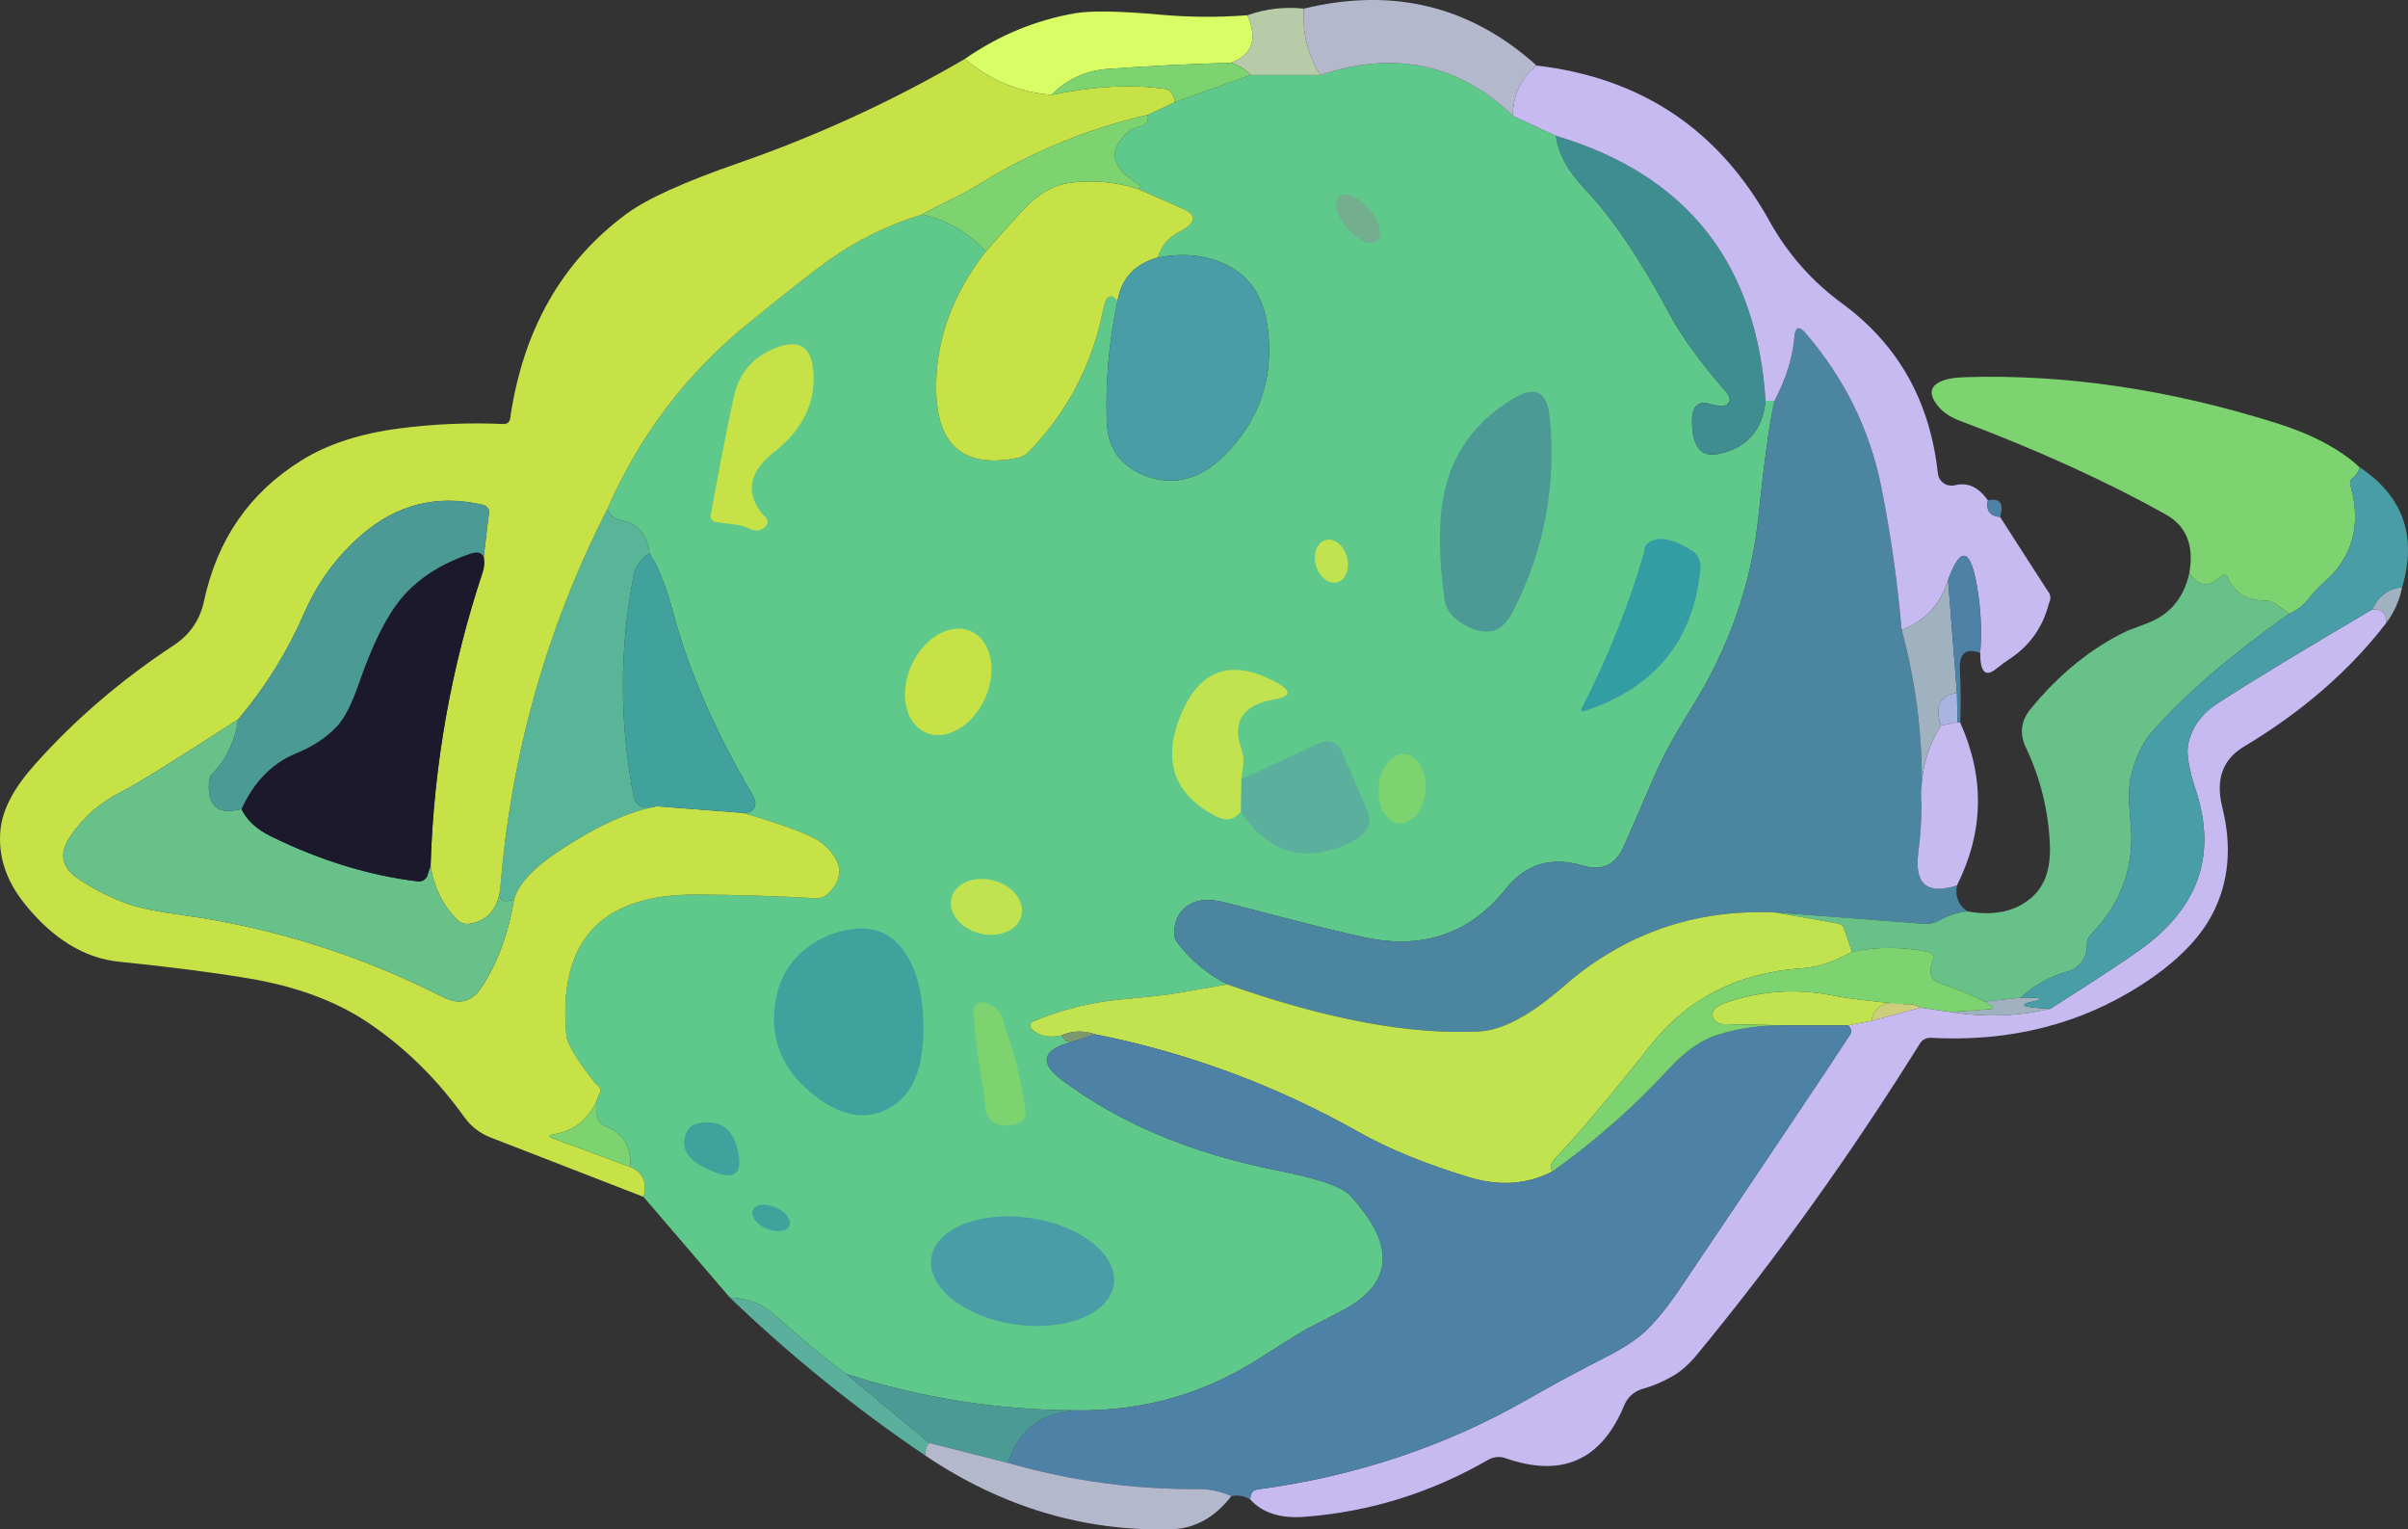 <?xml version="1.0" encoding="UTF-8" standalone="no"?><!-- Generator: Gravit.io --><svg xmlns="http://www.w3.org/2000/svg" xmlns:xlink="http://www.w3.org/1999/xlink" style="isolation:isolate" viewBox="1001.402 408.518 181.423 115.2" width="181.423pt" height="115.2pt"><rect x="1001.402" y="408.518" width="181.423" height="115.2" fill="#333333" stroke="none"/><defs><clipPath id="_clipPath_JiukjGuiWpbk0f1K4vsOyUmy7uFvFeIv"><rect x="1001.402" y="408.518" width="181.423" height="115.2"/></clipPath></defs><g clip-path="url(#_clipPath_JiukjGuiWpbk0f1K4vsOyUmy7uFvFeIv)"><g><path d=" M 1144.884 484.167 Q 1145.584 484.077 1146.134 484.417 L 1142.384 485.417 Q 1142.774 483.677 1144.884 484.167 Z " fill="rgb(205,206,123)"/><path d=" M 1095.384 409.667 Q 1096.564 412.367 1094.134 413.247 Q 1089.504 413.377 1084.884 413.707 Q 1082.354 413.897 1080.634 415.667 Q 1076.944 415.367 1074.094 412.957 Q 1077.924 410.297 1082.394 409.517 Q 1084.184 409.207 1088.864 409.627 Q 1092.114 409.917 1095.384 409.667 Z " fill="rgb(216,253,101)"/><path d=" M 1099.634 409.167 Q 1099.454 411.927 1100.884 414.167 L 1095.634 414.167 Q 1095.014 413.507 1094.134 413.247 Q 1096.564 412.367 1095.384 409.667 Q 1097.424 408.937 1099.634 409.167 Z " fill="rgb(184,203,168)"/><path d=" M 1115.384 417.247 L 1118.634 418.747 Q 1118.864 420.707 1120.824 422.767 Q 1123.874 425.977 1127.154 432.107 Q 1128.574 434.757 1131.384 437.957 Q 1132.074 438.747 1131.364 439.067 C 1131.051 439.103 1130.721 439.082 1130.434 439.007 Q 1128.894 438.437 1128.884 440.207 Q 1128.874 443.127 1130.884 442.707 Q 1134.074 442.047 1134.424 438.707 L 1135.094 438.707 Q 1134.534 441.207 1133.884 447.457 Q 1133.094 455.037 1128.834 461.857 Q 1126.954 464.857 1126.054 466.957 Q 1124.874 469.717 1123.724 472.297 Q 1122.814 474.357 1120.654 473.717 Q 1117.094 472.657 1114.864 475.457 Q 1110.944 480.377 1104.634 479.207 Q 1102.664 478.847 1093.844 476.527 Q 1092.304 476.127 1091.424 476.457 Q 1089.954 477.017 1089.874 478.707 C 1089.831 479.032 1089.942 479.358 1090.184 479.617 Q 1091.664 481.537 1093.884 482.667 Q 1091.884 483.017 1089.874 483.357 Q 1088.974 483.517 1085.864 483.797 Q 1082.454 484.117 1079.274 485.447 C 1079.153 485.486 1079.062 485.582 1079.033 485.7 C 1079.005 485.818 1079.043 485.942 1079.134 486.027 Q 1079.954 486.827 1081.384 486.497 Q 1081.604 486.997 1082.134 486.997 Q 1078.784 487.907 1081.444 489.897 Q 1088.004 494.777 1097.594 496.667 Q 1102.184 497.577 1103.074 498.517 Q 1108.404 504.217 1102.434 507.287 Q 1099.854 508.607 1099.794 508.647 Q 1098.094 509.667 1096.434 510.747 Q 1090.044 514.887 1082.384 514.747 Q 1073.544 514.707 1065.134 511.997 Q 1063.054 510.487 1059.634 507.457 Q 1058.364 506.327 1056.384 506.247 L 1049.884 498.667 Q 1050.344 497.027 1048.884 496.417 Q 1049.034 494.197 1047.094 493.377 C 1046.739 493.249 1046.497 493.015 1046.444 492.747 Q 1046.254 492.137 1046.344 491.457 L 1046.504 490.997 C 1046.747 490.713 1046.652 490.357 1046.274 490.137 Q 1044.154 487.457 1044.074 486.517 Q 1043.084 475.837 1053.884 475.897 Q 1058.384 475.917 1062.884 476.177 C 1063.212 476.184 1063.529 476.072 1063.764 475.867 Q 1065.704 473.997 1063.324 472.017 Q 1062.334 471.197 1057.384 469.747 Q 1058.134 469.757 1058.284 469.227 Q 1058.384 468.877 1058.094 468.377 Q 1053.884 461.247 1052.134 454.707 Q 1051.324 451.687 1050.344 450.207 Q 1050.084 448.017 1048.154 447.697 C 1047.862 447.64 1047.603 447.491 1047.424 447.277 L 1047.134 446.917 Q 1050.784 438.577 1057.684 432.957 Q 1061.964 429.467 1063.804 428.147 Q 1067.024 425.857 1070.884 424.667 Q 1073.714 425.337 1075.674 427.457 Q 1071.754 432.507 1071.944 438.147 Q 1072.154 444.197 1078.084 443.007 C 1078.407 442.937 1078.7 442.773 1078.924 442.537 Q 1083.294 438.037 1084.534 431.787 Q 1084.834 430.267 1085.594 431.207 Q 1084.644 435.677 1084.784 440.207 Q 1084.854 442.237 1086.004 443.307 Q 1087.434 444.627 1089.404 444.707 Q 1091.684 444.807 1093.674 442.797 Q 1097.654 438.787 1096.904 433.167 Q 1096.494 430.067 1094.294 428.737 Q 1091.904 427.297 1088.634 427.917 Q 1089.004 426.647 1090.194 426.017 Q 1092.184 424.977 1090.574 424.267 L 1087.134 422.747 Q 1087.514 422.577 1087.194 422.397 Q 1083.954 420.487 1086.544 418.327 Q 1086.714 418.187 1087.444 418.007 Q 1087.964 417.887 1087.884 417.167 L 1089.924 416.207 L 1095.634 414.167 L 1100.884 414.167 Q 1109.284 411.367 1115.384 417.247 Z " fill="rgb(94,201,139)"/><path d=" M 1118.634 418.747 Q 1133.404 423.157 1134.424 438.707 Q 1134.074 442.047 1130.884 442.707 Q 1128.874 443.127 1128.884 440.207 Q 1128.894 438.437 1130.434 439.007 C 1130.721 439.082 1131.051 439.103 1131.364 439.067 Q 1132.074 438.747 1131.384 437.957 Q 1128.574 434.757 1127.154 432.107 Q 1123.874 425.977 1120.824 422.767 Q 1118.864 420.707 1118.634 418.747 Z " fill="rgb(62,142,145)"/><path d=" M 1144.674 455.957 Q 1146.404 462.327 1146.174 468.957 Q 1146.174 470.847 1145.934 472.717 Q 1145.454 476.297 1148.844 475.207 Q 1148.614 476.477 1149.634 477.167 Q 1148.484 477.277 1147.494 477.867 C 1147.232 478.003 1146.917 478.09 1146.584 478.117 L 1135.134 477.247 Q 1126.044 476.857 1119.224 482.797 Q 1115.474 486.067 1112.884 486.207 Q 1105.054 486.617 1093.884 482.667 Q 1091.664 481.537 1090.184 479.617 C 1089.942 479.358 1089.831 479.032 1089.874 478.707 Q 1089.954 477.017 1091.424 476.457 Q 1092.304 476.127 1093.844 476.527 Q 1102.664 478.847 1104.634 479.207 Q 1110.944 480.377 1114.864 475.457 Q 1117.094 472.657 1120.654 473.717 Q 1122.814 474.357 1123.724 472.297 Q 1124.874 469.717 1126.054 466.957 Q 1126.954 464.857 1128.834 461.857 Q 1133.094 455.037 1133.884 447.457 Q 1134.534 441.207 1135.094 438.707 Q 1136.394 436.247 1136.594 433.897 Q 1136.694 432.747 1137.444 433.617 Q 1141.834 438.727 1143.134 445.157 Q 1144.204 450.517 1144.674 455.957 Z " fill="rgb(75,133,159)"/><path d=" M 1047.134 446.917 L 1047.424 447.277 C 1047.603 447.491 1047.862 447.64 1048.154 447.697 Q 1050.084 448.017 1050.344 450.207 Q 1049.354 450.777 1049.124 451.957 Q 1047.544 460.197 1049.134 468.457 Q 1049.364 469.637 1050.884 469.247 Q 1047.414 469.907 1042.944 473.017 Q 1040.634 474.637 1040.134 476.247 Q 1038.824 476.757 1039.094 475.457 Q 1040.284 460.357 1047.134 446.917 Z " fill="rgb(88,181,152)"/><path d=" M 1117.174 413.457 Q 1128.964 414.827 1134.704 425.147 Q 1136.774 428.877 1140.194 431.377 Q 1146.524 436.017 1147.404 444.177 C 1147.438 444.475 1147.599 444.744 1147.846 444.915 C 1148.094 445.086 1148.403 445.141 1148.694 445.067 Q 1150.124 444.707 1151.174 446.207 Q 1150.934 447.357 1152.094 447.457 L 1155.664 453.007 C 1155.909 453.284 1155.95 453.638 1155.774 453.947 Q 1155.094 456.687 1152.714 458.217 Q 1152.474 458.367 1151.754 458.927 Q 1150.594 459.837 1150.594 457.707 Q 1150.794 455.067 1150.314 452.467 Q 1149.554 448.427 1148.174 452.207 Q 1147.284 454.997 1144.674 455.957 Q 1144.204 450.517 1143.134 445.157 Q 1141.834 438.727 1137.444 433.617 Q 1136.694 432.747 1136.594 433.897 Q 1136.394 436.247 1135.094 438.707 L 1134.424 438.707 Q 1133.404 423.157 1118.634 418.747 L 1115.384 417.247 Q 1115.404 414.837 1117.174 413.457 Z " fill="rgb(199,186,241)"/><path d=" M 1180.134 454.417 Q 1181.244 454.347 1181.174 455.457 Q 1177.034 460.827 1170.444 464.767 Q 1168.054 466.207 1168.834 469.327 Q 1169.944 473.777 1168.104 477.337 Q 1166.634 480.187 1162.764 482.687 Q 1155.794 487.177 1146.854 486.687 C 1146.536 486.675 1146.236 486.83 1146.064 487.097 Q 1138.174 499.747 1129.234 510.577 Q 1128.344 511.647 1127.414 512.177 Q 1126.294 512.817 1125.144 513.137 C 1124.527 513.312 1124.026 513.758 1123.784 514.347 Q 1121.204 520.607 1114.794 518.337 C 1114.382 518.205 1113.931 518.248 1113.554 518.457 Q 1107.064 522.207 1099.694 522.767 Q 1096.964 522.977 1095.594 521.457 Q 1095.614 520.777 1096.134 520.707 Q 1107.194 519.227 1116.454 513.937 Q 1119.374 512.267 1122.384 510.737 Q 1124.504 509.657 1125.504 508.657 Q 1126.704 507.457 1127.884 505.707 Q 1138.314 490.247 1140.824 486.397 Q 1141.004 486.107 1140.634 485.747 L 1142.384 485.417 L 1146.134 484.417 L 1148.384 484.747 Q 1152.164 485.367 1155.884 484.497 Q 1160.954 481.277 1162.694 480.017 Q 1169.224 475.317 1166.844 468.067 Q 1166.054 465.637 1166.254 464.617 Q 1166.634 462.707 1168.444 461.517 Q 1172.024 459.187 1180.134 454.417 Z " fill="rgb(199,186,241)"/><path d=" M 1148.884 462.917 L 1149.094 462.957 Q 1151.874 469.167 1148.844 475.207 Q 1145.454 476.297 1145.934 472.717 Q 1146.174 470.847 1146.174 468.957 Q 1146.004 465.787 1147.634 463.167 L 1148.884 462.917 Z " fill="rgb(199,186,241)"/><path d=" M 1074.094 412.957 Q 1076.944 415.367 1080.634 415.667 Q 1085.394 414.677 1089.134 415.207 Q 1089.794 415.297 1089.924 416.207 L 1087.884 417.167 Q 1081.094 418.737 1075.234 422.357 Q 1074.204 422.997 1073.074 423.537 Q 1071.964 424.067 1070.884 424.667 Q 1067.024 425.857 1063.804 428.147 Q 1061.964 429.467 1057.684 432.957 Q 1050.784 438.577 1047.134 446.917 Q 1040.284 460.357 1039.094 475.457 Q 1038.784 477.827 1036.694 478.107 C 1036.374 478.134 1036.059 478.019 1035.844 477.797 Q 1034.184 476.097 1033.844 473.707 Q 1034.194 462.377 1037.764 451.627 Q 1037.954 451.047 1037.844 450.457 L 1038.244 447.147 C 1038.296 446.858 1038.063 446.585 1037.714 446.527 Q 1032.644 445.367 1028.684 448.777 Q 1025.844 451.217 1024.344 454.657 Q 1022.434 459.047 1019.344 462.707 Q 1012.024 467.427 1010.574 468.147 Q 1008.174 469.327 1006.684 471.537 Q 1005.404 473.437 1007.304 474.717 Q 1009.074 475.907 1011.114 476.627 Q 1012.364 477.067 1015.224 477.457 Q 1025.414 478.877 1034.794 483.627 Q 1036.624 484.557 1037.724 482.827 Q 1039.514 480.047 1040.134 476.247 Q 1040.634 474.637 1042.944 473.017 Q 1047.414 469.907 1050.884 469.247 L 1057.384 469.747 Q 1062.334 471.197 1063.324 472.017 Q 1065.704 473.997 1063.764 475.867 C 1063.529 476.072 1063.212 476.184 1062.884 476.177 Q 1058.384 475.917 1053.884 475.897 Q 1043.084 475.837 1044.074 486.517 Q 1044.154 487.457 1046.274 490.137 C 1046.652 490.357 1046.747 490.713 1046.504 490.997 L 1046.344 491.457 Q 1045.394 493.567 1043.124 493.957 Q 1042.514 494.067 1043.074 494.267 L 1048.884 496.417 Q 1050.344 497.027 1049.884 498.667 L 1038.314 494.177 C 1037.539 493.864 1036.876 493.346 1036.404 492.687 Q 1033.304 488.357 1029.164 485.567 Q 1025.524 483.107 1020.094 482.207 Q 1016.164 481.547 1010.384 480.957 Q 1006.444 480.557 1003.264 476.597 Q 1001.124 473.937 1001.444 470.957 Q 1001.684 468.727 1004.004 466.127 Q 1008.504 461.067 1014.514 457.107 Q 1016.324 455.907 1016.774 453.787 Q 1018.264 446.827 1024.114 443.197 Q 1027.064 441.357 1031.504 440.787 Q 1035.404 440.277 1039.364 440.457 C 1039.599 440.464 1039.802 440.295 1039.834 440.067 Q 1041.274 430.037 1048.614 424.617 Q 1050.904 422.927 1057.104 420.777 Q 1065.964 417.697 1074.094 412.957 Z " fill="rgb(198,226,71)"/><path d=" M 1087.134 422.747 L 1090.574 424.267 Q 1092.184 424.977 1090.194 426.017 Q 1089.004 426.647 1088.634 427.917 Q 1086.034 428.627 1085.594 431.207 Q 1084.834 430.267 1084.534 431.787 Q 1083.294 438.037 1078.924 442.537 C 1078.7 442.773 1078.407 442.937 1078.084 443.007 Q 1072.154 444.197 1071.944 438.147 Q 1071.754 432.507 1075.674 427.457 Q 1077.064 425.857 1078.494 424.317 Q 1080.124 422.557 1082.004 422.287 Q 1084.554 421.937 1087.134 422.747 Z " fill="rgb(198,226,71)"/><path d=" M 1148.844 460.707 L 1148.884 462.917 L 1147.634 463.167 Q 1146.914 460.997 1148.844 460.707 Z " fill="rgb(170,180,224)"/><path d=" M 1173.884 454.747 Q 1167.024 459.587 1163.444 463.767 Q 1162.454 464.927 1161.954 466.987 Q 1161.684 468.077 1161.924 470.447 Q 1162.414 475.307 1158.984 478.857 C 1158.726 479.092 1158.603 479.403 1158.644 479.717 Q 1158.584 481.277 1157.134 481.707 Q 1155.114 482.297 1153.634 483.667 L 1150.924 483.957 Q 1149.294 483.157 1147.594 482.587 Q 1146.464 482.217 1147.034 480.807 C 1147.081 480.688 1147.072 480.554 1147.01 480.442 C 1146.948 480.329 1146.84 480.251 1146.714 480.227 Q 1143.784 479.617 1140.924 480.207 L 1140.324 478.447 C 1140.306 478.246 1140 478.074 1139.574 478.027 L 1135.134 477.247 L 1146.584 478.117 C 1146.917 478.09 1147.232 478.003 1147.494 477.867 Q 1148.484 477.277 1149.634 477.167 Q 1152.604 477.697 1154.424 476.157 Q 1155.964 474.867 1155.844 472.127 Q 1155.674 468.277 1154.034 464.817 Q 1153.294 463.267 1154.384 461.927 Q 1157.614 457.977 1161.644 456.047 Q 1161.684 456.027 1163.164 455.467 Q 1165.714 454.517 1166.344 451.707 Q 1167.454 453.237 1168.754 451.887 C 1168.827 451.823 1168.928 451.798 1169.023 451.82 C 1169.119 451.842 1169.198 451.908 1169.234 451.997 Q 1170.004 453.807 1172.144 453.747 C 1172.527 453.811 1172.824 453.935 1172.954 454.087 L 1173.884 454.747 Z " fill="rgb(105,193,138)"/><path d=" M 1019.344 462.707 Q 1019.044 464.977 1017.534 466.667 C 1017.26 466.901 1017.12 467.207 1017.144 467.517 Q 1016.984 470.147 1019.594 469.457 Q 1020.194 470.717 1021.824 471.517 Q 1027.404 474.247 1032.894 474.907 C 1033.204 474.935 1033.495 474.761 1033.594 474.487 L 1033.844 473.707 Q 1034.184 476.097 1035.844 477.797 C 1036.059 478.019 1036.374 478.134 1036.694 478.107 Q 1038.784 477.827 1039.094 475.457 Q 1038.824 476.757 1040.134 476.247 Q 1039.514 480.047 1037.724 482.827 Q 1036.624 484.557 1034.794 483.627 Q 1025.414 478.877 1015.224 477.457 Q 1012.364 477.067 1011.114 476.627 Q 1009.074 475.907 1007.304 474.717 Q 1005.404 473.437 1006.684 471.537 Q 1008.174 469.327 1010.574 468.147 Q 1012.024 467.427 1019.344 462.707 Z " fill="rgb(105,193,138)"/><path d=" M 1056.384 506.247 Q 1058.364 506.327 1059.634 507.457 Q 1063.054 510.487 1065.134 511.997 L 1071.424 517.207 Q 1071.044 517.627 1071.134 518.167 Q 1063.254 512.847 1056.384 506.247 Z " fill="rgb(90,176,156)"/><path d=" M 1135.134 477.247 L 1139.574 478.027 C 1140 478.074 1140.306 478.246 1140.324 478.447 L 1140.924 480.207 Q 1138.944 481.337 1137.134 481.457 Q 1129.954 481.937 1125.714 487.307 Q 1121.244 492.957 1118.634 495.707 Q 1118.034 496.337 1118.384 496.747 Q 1115.534 498.227 1112.134 497.207 Q 1107.194 495.717 1103.764 493.787 Q 1094.404 488.507 1083.884 486.417 Q 1082.644 485.977 1081.384 486.497 Q 1079.954 486.827 1079.134 486.027 C 1079.043 485.942 1079.005 485.818 1079.033 485.7 C 1079.062 485.582 1079.153 485.486 1079.274 485.447 Q 1082.454 484.117 1085.864 483.797 Q 1088.974 483.517 1089.874 483.357 Q 1091.884 483.017 1093.884 482.667 Q 1105.054 486.617 1112.884 486.207 Q 1115.474 486.067 1119.224 482.797 Q 1126.044 476.857 1135.134 477.247 Z " fill="rgb(193,227,79)"/><path d=" M 1144.884 484.167 Q 1142.774 483.677 1142.384 485.417 L 1140.634 485.747 L 1135.884 485.747 L 1131.204 485.657 C 1130.857 485.639 1130.562 485.46 1130.464 485.207 Q 1130.224 484.467 1131.304 484.087 Q 1135.354 482.657 1139.574 483.517 Q 1141.024 483.817 1144.884 484.167 Z " fill="rgb(193,227,79)"/><path d=" M 1050.344 450.207 Q 1051.324 451.687 1052.134 454.707 Q 1053.884 461.247 1058.094 468.377 Q 1058.384 468.877 1058.284 469.227 Q 1058.134 469.757 1057.384 469.747 L 1050.884 469.247 Q 1049.364 469.637 1049.134 468.457 Q 1047.544 460.197 1049.124 451.957 Q 1049.354 450.777 1050.344 450.207 Z " fill="rgb(65,161,156)"/><path d=" M 1037.844 450.457 Q 1037.954 451.047 1037.764 451.627 Q 1034.194 462.377 1033.844 473.707 L 1033.594 474.487 C 1033.495 474.761 1033.204 474.935 1032.894 474.907 Q 1027.404 474.247 1021.824 471.517 Q 1020.194 470.717 1019.594 469.457 Q 1021.004 466.377 1023.694 465.267 Q 1025.614 464.487 1026.814 463.197 Q 1027.634 462.317 1028.454 459.957 Q 1029.974 455.547 1031.694 453.517 Q 1033.564 451.327 1036.884 450.207 Q 1037.604 449.967 1037.844 450.457 Z " fill="rgb(28,25,44)"/><path d=" M 1148.174 452.207 L 1148.844 460.707 Q 1146.914 460.997 1147.634 463.167 Q 1146.004 465.787 1146.174 468.957 Q 1146.404 462.327 1144.674 455.957 Q 1147.284 454.997 1148.174 452.207 Z " fill="rgb(160,177,191)"/><path d=" M 1182.384 452.747 Q 1182.094 454.237 1181.174 455.457 Q 1181.244 454.347 1180.134 454.417 Q 1180.824 452.907 1182.384 452.747 Z " fill="rgb(160,177,191)"/><path d=" M 1153.634 483.667 Q 1155.974 483.637 1154.634 483.937 Q 1152.684 484.357 1155.884 484.497 Q 1152.164 485.367 1148.384 484.747 L 1151.354 484.527 Q 1151.804 484.497 1151.344 484.217 L 1150.924 483.957 L 1153.634 483.667 Z " fill="rgb(160,177,191)"/><path d=" M 1151.174 446.207 Q 1152.554 445.907 1152.094 447.457 Q 1150.934 447.357 1151.174 446.207 Z " fill="rgb(78,129,166)"/><path d=" M 1150.594 457.707 Q 1148.974 457.087 1149.064 458.957 Q 1149.164 460.957 1149.094 462.957 L 1148.884 462.917 L 1148.844 460.707 L 1148.174 452.207 Q 1149.554 448.427 1150.314 452.467 Q 1150.794 455.067 1150.594 457.707 Z " fill="rgb(78,129,166)"/><path d=" M 1135.884 485.747 L 1140.634 485.747 Q 1141.004 486.107 1140.824 486.397 Q 1138.314 490.247 1127.884 505.707 Q 1126.704 507.457 1125.504 508.657 Q 1124.504 509.657 1122.384 510.737 Q 1119.374 512.267 1116.454 513.937 Q 1107.194 519.227 1096.134 520.707 Q 1095.614 520.777 1095.594 521.457 Q 1094.974 521.067 1094.174 521.207 Q 1092.964 520.667 1091.634 520.677 Q 1084.334 520.717 1077.344 518.707 Q 1078.524 515.057 1082.384 514.747 Q 1090.044 514.887 1096.434 510.747 Q 1098.094 509.667 1099.794 508.647 Q 1099.854 508.607 1102.434 507.287 Q 1108.404 504.217 1103.074 498.517 Q 1102.184 497.577 1097.594 496.667 Q 1088.004 494.777 1081.444 489.897 Q 1078.784 487.907 1082.134 486.997 L 1083.884 486.417 Q 1094.404 488.507 1103.764 493.787 Q 1107.194 495.717 1112.134 497.207 Q 1115.534 498.227 1118.384 496.747 Q 1123.174 493.327 1127.164 489.007 Q 1129.004 487.007 1130.854 486.447 Q 1133.274 485.707 1135.884 485.747 Z " fill="rgb(78,129,166)"/><path d=" M 1083.884 486.417 L 1082.134 486.997 Q 1081.604 486.997 1081.384 486.497 Q 1082.644 485.977 1083.884 486.417 Z " fill="rgb(125,152,112)"/><path d=" M 1094.134 413.247 Q 1095.014 413.507 1095.634 414.167 L 1089.924 416.207 Q 1089.794 415.297 1089.134 415.207 Q 1085.394 414.677 1080.634 415.667 Q 1082.354 413.897 1084.884 413.707 Q 1089.504 413.377 1094.134 413.247 Z " fill="rgb(124,211,111)"/><path d=" M 1087.884 417.167 Q 1087.964 417.887 1087.444 418.007 Q 1086.714 418.187 1086.544 418.327 Q 1083.954 420.487 1087.194 422.397 Q 1087.514 422.577 1087.134 422.747 Q 1084.554 421.937 1082.004 422.287 Q 1080.124 422.557 1078.494 424.317 Q 1077.064 425.857 1075.674 427.457 Q 1073.714 425.337 1070.884 424.667 Q 1071.964 424.067 1073.074 423.537 Q 1074.204 422.997 1075.234 422.357 Q 1081.094 418.737 1087.884 417.167 Z " fill="rgb(124,211,111)"/><path d=" M 1179.174 443.707 Q 1179.074 444.127 1178.794 444.417 C 1178.49 444.602 1178.38 444.914 1178.524 445.187 Q 1179.734 449.667 1176.354 452.507 Q 1175.974 452.827 1175.244 453.727 Q 1174.704 454.387 1173.884 454.747 L 1172.954 454.087 C 1172.824 453.935 1172.527 453.811 1172.144 453.747 Q 1170.004 453.807 1169.234 451.997 C 1169.198 451.908 1169.119 451.842 1169.023 451.82 C 1168.928 451.798 1168.827 451.823 1168.754 451.887 Q 1167.454 453.237 1166.344 451.707 Q 1166.924 448.587 1164.574 447.267 Q 1157.894 443.537 1149.124 440.237 Q 1148.034 439.827 1147.494 439.197 Q 1146.234 437.747 1147.824 437.167 Q 1148.394 436.957 1149.474 436.927 Q 1160.814 436.577 1172.944 440.397 Q 1176.944 441.657 1179.174 443.707 Z " fill="rgb(124,211,111)"/><path d=" M 1150.924 483.957 L 1151.344 484.217 Q 1151.804 484.497 1151.354 484.527 L 1148.384 484.747 L 1146.134 484.417 Q 1145.584 484.077 1144.884 484.167 Q 1141.024 483.817 1139.574 483.517 Q 1135.354 482.657 1131.304 484.087 Q 1130.224 484.467 1130.464 485.207 C 1130.562 485.46 1130.857 485.639 1131.204 485.657 L 1135.884 485.747 Q 1133.274 485.707 1130.854 486.447 Q 1129.004 487.007 1127.164 489.007 Q 1123.174 493.327 1118.384 496.747 Q 1118.034 496.337 1118.634 495.707 Q 1121.244 492.957 1125.714 487.307 Q 1129.954 481.937 1137.134 481.457 Q 1138.944 481.337 1140.924 480.207 Q 1143.784 479.617 1146.714 480.227 C 1146.84 480.251 1146.948 480.329 1147.01 480.442 C 1147.072 480.554 1147.081 480.688 1147.034 480.807 Q 1146.464 482.217 1147.594 482.587 Q 1149.294 483.157 1150.924 483.957 Z " fill="rgb(124,211,111)"/><path d=" M 1046.344 491.457 Q 1046.254 492.137 1046.444 492.747 C 1046.497 493.015 1046.739 493.249 1047.094 493.377 Q 1049.034 494.197 1048.884 496.417 L 1043.074 494.267 Q 1042.514 494.067 1043.124 493.957 Q 1045.394 493.567 1046.344 491.457 Z " fill="rgb(124,211,111)"/><path d=" M 1088.634 427.917 Q 1091.904 427.297 1094.294 428.737 Q 1096.494 430.067 1096.904 433.167 Q 1097.654 438.787 1093.674 442.797 Q 1091.684 444.807 1089.404 444.707 Q 1087.434 444.627 1086.004 443.307 Q 1084.854 442.237 1084.784 440.207 Q 1084.644 435.677 1085.594 431.207 Q 1086.034 428.627 1088.634 427.917 Z " fill="rgb(73,157,166)"/><path d=" M 1179.174 443.707 Q 1184.094 446.967 1182.384 452.747 Q 1180.824 452.907 1180.134 454.417 Q 1172.024 459.187 1168.444 461.517 Q 1166.634 462.707 1166.254 464.617 Q 1166.054 465.637 1166.844 468.067 Q 1169.224 475.317 1162.694 480.017 Q 1160.954 481.277 1155.884 484.497 Q 1152.684 484.357 1154.634 483.937 Q 1155.974 483.637 1153.634 483.667 Q 1155.114 482.297 1157.134 481.707 Q 1158.584 481.277 1158.644 479.717 C 1158.603 479.403 1158.726 479.092 1158.984 478.857 Q 1162.414 475.307 1161.924 470.447 Q 1161.684 468.077 1161.954 466.987 Q 1162.454 464.927 1163.444 463.767 Q 1167.024 459.587 1173.884 454.747 Q 1174.704 454.387 1175.244 453.727 Q 1175.974 452.827 1176.354 452.507 Q 1179.734 449.667 1178.524 445.187 C 1178.38 444.914 1178.49 444.602 1178.794 444.417 Q 1179.074 444.127 1179.174 443.707 Z " fill="rgb(73,157,166)"/><path d=" M 1037.844 450.457 Q 1037.604 449.967 1036.884 450.207 Q 1033.564 451.327 1031.694 453.517 Q 1029.974 455.547 1028.454 459.957 Q 1027.634 462.317 1026.814 463.197 Q 1025.614 464.487 1023.694 465.267 Q 1021.004 466.377 1019.594 469.457 Q 1016.984 470.147 1017.144 467.517 C 1017.12 467.207 1017.26 466.901 1017.534 466.667 Q 1019.044 464.977 1019.344 462.707 Q 1022.434 459.047 1024.344 454.657 Q 1025.844 451.217 1028.684 448.777 Q 1032.644 445.367 1037.714 446.527 C 1038.063 446.585 1038.296 446.858 1038.244 447.147 L 1037.844 450.457 Z " fill="rgb(76,154,149)"/><path d=" M 1065.134 511.997 Q 1073.544 514.707 1082.384 514.747 Q 1078.524 515.057 1077.344 518.707 L 1071.424 517.207 L 1065.134 511.997 Z " fill="rgb(76,154,149)"/><path d=" M 1117.174 413.457 Q 1115.404 414.837 1115.384 417.247 Q 1109.284 411.367 1100.884 414.167 Q 1099.454 411.927 1099.634 409.167 Q 1109.704 406.727 1117.174 413.457 Z " fill="rgb(180,184,204)"/><path d=" M 1071.424 517.207 L 1077.344 518.707 Q 1084.334 520.717 1091.634 520.677 Q 1092.964 520.667 1094.174 521.207 Q 1092.304 523.637 1089.634 523.707 Q 1079.774 523.967 1071.134 518.167 Q 1071.044 517.627 1071.424 517.207 Z " fill="rgb(180,184,204)"/><path d=" M 1102.286 423.309 C 1102.746 422.914 1103.765 423.345 1104.559 424.271 C 1105.353 425.197 1105.623 426.27 1105.162 426.665 C 1104.701 427.06 1103.682 426.629 1102.889 425.703 C 1102.095 424.777 1101.825 423.704 1102.286 423.309 Z " fill="rgb(115,174,143)"/><path d=" M 1128.894 450.007 C 1129.331 450.287 1129.574 450.785 1129.524 451.297 Q 1128.794 459.387 1120.864 462.047 Q 1120.384 462.217 1120.614 461.777 Q 1123.524 456.127 1125.304 450.007 C 1125.249 449.711 1125.466 449.417 1125.864 449.247 Q 1126.974 448.767 1128.894 450.007 Z " fill="rgb(51,157,164)"/><path d=" M 1056.814 448.037 L 1055.354 447.847 C 1055.194 447.817 1055.06 447.73 1054.986 447.608 C 1054.913 447.486 1054.908 447.343 1054.974 447.217 Q 1055.744 442.827 1056.674 438.467 Q 1057.254 435.717 1059.894 434.707 Q 1062.444 433.717 1062.674 436.437 Q 1062.984 440.017 1059.714 442.577 Q 1056.784 444.877 1058.984 447.407 C 1059.129 447.501 1059.219 447.641 1059.231 447.792 C 1059.242 447.943 1059.174 448.09 1059.044 448.197 Q 1058.554 448.707 1057.754 448.287 Q 1057.394 448.107 1056.814 448.037 Z " fill="rgb(198,226,71)"/><path d=" M 1074.564 456.067 C 1076.093 456.758 1076.564 459.025 1075.614 461.128 C 1074.665 463.23 1072.653 464.377 1071.124 463.686 C 1069.594 462.996 1069.124 460.728 1070.073 458.626 C 1071.022 456.523 1073.035 455.377 1074.564 456.067 Z " fill="rgb(198,226,71)"/><path d=" M 1094.884 469.667 L 1094.924 467.207 L 1100.884 464.447 C 1101.461 464.215 1102.135 464.44 1102.414 464.957 L 1104.404 469.527 Q 1105.064 471.057 1103.224 471.947 Q 1098.064 474.427 1094.884 469.667 Z " fill="rgb(90,176,156)"/><path d=" M 1101.264 449.199 C 1101.907 449.017 1102.63 449.581 1102.878 450.457 C 1103.126 451.334 1102.806 452.193 1102.163 452.374 C 1101.52 452.556 1100.797 451.993 1100.549 451.116 C 1100.301 450.24 1100.622 449.381 1101.264 449.199 Z " fill="rgb(193,227,79)"/><path d=" M 1094.924 467.207 L 1094.884 469.667 Q 1094.124 470.567 1093.064 470.027 Q 1088.254 467.567 1090.354 462.407 Q 1092.494 457.137 1097.634 459.957 Q 1099.304 460.877 1097.384 461.207 Q 1093.864 461.817 1094.924 464.917 Q 1095.134 465.517 1095.074 466.047 Q 1095.004 466.627 1094.924 467.207 Z " fill="rgb(193,227,79)"/><path d=" M 1073.088 476.155 C 1073.369 475.053 1074.778 474.46 1076.233 474.831 C 1077.687 475.201 1078.64 476.397 1078.359 477.499 C 1078.079 478.6 1076.67 479.194 1075.215 478.823 C 1073.76 478.452 1072.807 477.257 1073.088 476.155 Z " fill="rgb(193,227,79)"/><path d=" M 1063.074 491.267 Q 1058.964 488.257 1059.884 483.667 Q 1060.294 481.597 1061.744 480.287 Q 1063.324 478.867 1065.434 478.527 Q 1067.894 478.137 1069.294 479.877 Q 1070.604 481.507 1070.884 484.207 Q 1071.154 486.837 1070.664 488.807 Q 1070.034 491.297 1067.994 492.177 Q 1065.684 493.167 1063.074 491.267 Z " fill="rgb(65,161,156)"/><path d=" M 1054.574 496.517 Q 1052.314 495.407 1053.184 493.697 C 1053.332 493.42 1053.603 493.219 1053.924 493.147 Q 1056.644 492.577 1057.074 495.647 Q 1057.384 497.907 1054.574 496.517 Z " fill="rgb(65,161,156)"/><path d=" M 1058.114 499.668 C 1058.302 499.227 1059.074 499.132 1059.835 499.457 C 1060.597 499.781 1061.062 500.404 1060.873 500.845 C 1060.685 501.287 1059.914 501.382 1059.152 501.057 C 1058.391 500.732 1057.926 500.11 1058.114 499.668 Z " fill="rgb(65,161,156)"/><path d=" M 1107.244 465.315 C 1108.218 465.394 1108.914 466.627 1108.798 468.069 C 1108.682 469.51 1107.797 470.617 1106.824 470.538 C 1105.85 470.46 1105.153 469.226 1105.269 467.785 C 1105.385 466.344 1106.27 465.237 1107.244 465.315 Z " fill="rgb(124,211,111)"/><path d=" M 1075.684 484.047 Q 1076.784 484.467 1077.014 485.407 Q 1077.174 486.037 1077.204 486.127 Q 1078.234 488.977 1078.664 492.217 C 1078.727 492.665 1078.435 493.087 1077.994 493.187 Q 1075.824 493.667 1075.644 491.907 Q 1075.564 491.097 1075.554 491.017 Q 1074.944 487.697 1074.734 484.747 C 1074.718 484.508 1074.825 484.278 1075.017 484.137 C 1075.209 483.995 1075.461 483.961 1075.684 484.047 L 1075.684 484.047 Z " fill="rgb(124,211,111)"/><path d=" M 1071.567 503.264 C 1071.889 501.052 1075.233 499.706 1079.028 500.259 C 1082.824 500.813 1085.644 503.058 1085.321 505.27 C 1084.998 507.482 1081.655 508.828 1077.859 508.274 C 1074.063 507.721 1071.244 505.475 1071.567 503.264 Z " fill="rgb(73,157,166)"/><path d=" M 1111.094 455.147 C 1110.624 454.78 1110.315 454.246 1110.234 453.657 Q 1109.744 450.207 1109.954 447.447 Q 1110.394 441.517 1115.454 438.517 Q 1117.864 437.077 1118.154 439.867 Q 1118.944 447.617 1115.414 454.537 Q 1114.684 455.967 1113.654 456.077 Q 1112.454 456.207 1111.094 455.147 Z " fill="rgb(76,154,149)"/></g></g></svg>